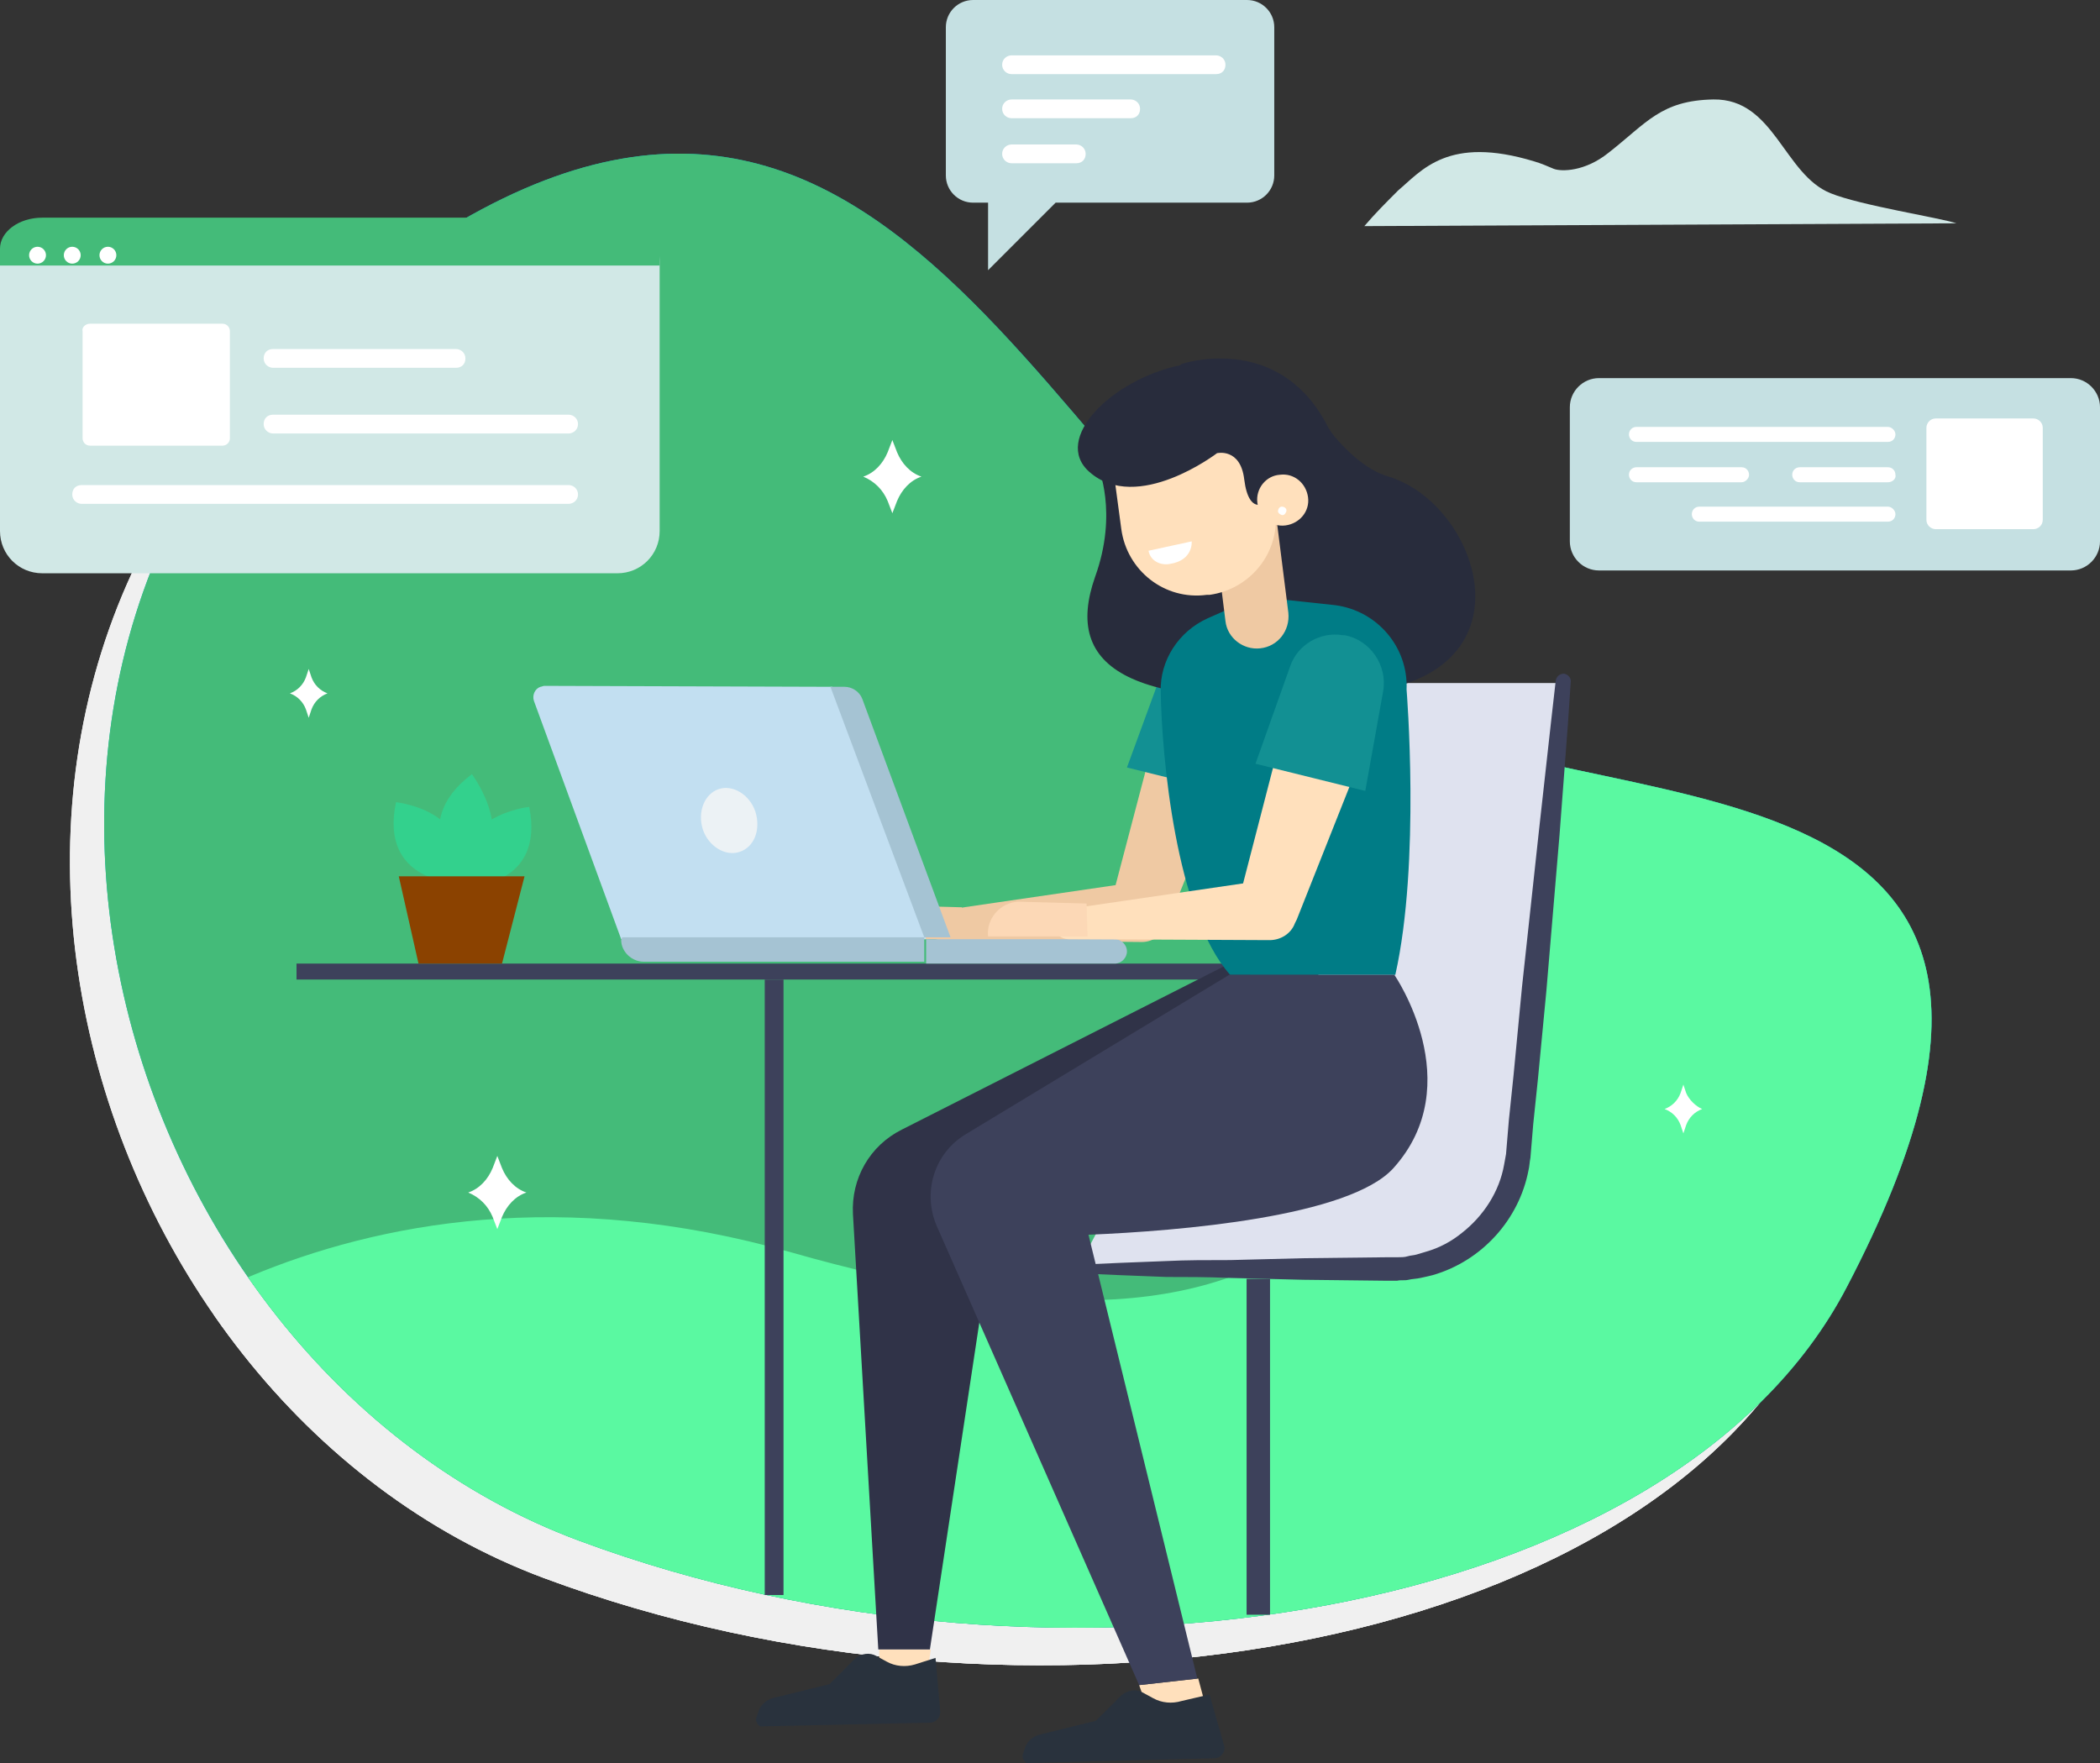 <?xml version="1.0" encoding="utf-8"?>
<!-- Generator: Adobe Illustrator 22.1.0, SVG Export Plug-In . SVG Version: 6.00 Build 0)  -->
<svg version="1.1" id="OBJECTS" xmlns="http://www.w3.org/2000/svg" xmlns:xlink="http://www.w3.org/1999/xlink" x="0px" y="0px"
	 viewBox="0 0 223.8 187.9" style="enable-background:new 0 0 223.8 187.9;" xml:space="preserve">
<rect x="0" y="0" width="223.8" height="187.9" fill="#333333" stroke="none"/>
<style type="text/css">
	.st0{fill:#F0F0F0;}
	.st1{clip-path:url(#SVGID_2_);fill:#F0F0F0;}
	.st2{fill:url(#SVGID_3_);}
	.st3{fill:#44BB79;}
	.st4{clip-path:url(#SVGID_5_);fill:#5AF9A1;}
	.st5{fill:#D1E8E6;}
	.st6{fill:#FFFFFF;}
	.st7{fill:#C5E0E2;}
	.st8{fill:#DFE2EF;}
	.st9{fill:#3D415B;}
	.st10{fill:none;stroke:#3D415B;stroke-width:2.496;stroke-miterlimit:10;}
	.st11{fill:#FFE0BC;}
	.st12{fill:#EFC9A3;}
	.st13{fill:#129093;}
	.st14{fill:#303348;}
	.st15{fill:#282C3C;}
	.st16{fill:#007C86;}
	.st17{fill:#C2DFF1;}
	.st18{fill:#A5C3D3;}
	.st19{fill:#ECF2F5;}
	.st20{fill:#FCD8B6;}
	.st21{fill:#29323D;}
	.st22{fill:#33D18D;}
	.st23{fill:#8B4200;}
	.st24{fill:none;stroke:#3D415B;stroke-width:2;stroke-miterlimit:10;}
</style>
<title>details-1-office-worker</title>
<g>
	<path class="st0" d="M142.2,78.9c-34.5-20.8-50.8-84.9-104-46.6C-15.1,70.6,7,149.2,58,168.2s116.7,8.3,135.1-27
		C224.7,80.8,165.3,92.9,142.2,78.9z"/>
	<path class="st0" d="M142.2,78.9c-34.5-20.8-50.8-84.9-104-46.6C-15.1,70.6,7,149.2,58,168.2s116.7,8.3,135.1-27
		C224.7,80.8,165.3,92.9,142.2,78.9z"/>
	<g>
		<defs>
			<path id="SVGID_1_" d="M142.2,78.9c-34.5-20.8-50.8-84.9-104-46.6C-15.1,70.6,7,149.2,58,168.2s116.7,8.3,135.1-27
				C224.7,80.8,165.3,92.9,142.2,78.9z"/>
		</defs>
		<clipPath id="SVGID_2_">
			<use xlink:href="#SVGID_1_"  style="overflow:visible;"/>
		</clipPath>
		<path class="st1" d="M2.3,153c0,0,29.4-29.5,78.5-15.5c49.1,14,78,2,71.9-72.2c0,0,69,9.6,60.2,58.7
			C202.2,183.6,63.5,206.3,2.3,153z"/>
	</g>
	
		<linearGradient id="SVGID_3_" gradientUnits="userSpaceOnUse" x1="-5.960219e-07" y1="187.94" x2="1" y2="187.94" gradientTransform="matrix(194.743 0 0 194.743 11.085 -36505.086)">
		<stop  offset="0" style="stop-color:#00BFC2"/>
		<stop  offset="0.246" style="stop-color:#00BBC5"/>
		<stop  offset="0.49" style="stop-color:#00AFCF"/>
		<stop  offset="0.732" style="stop-color:#009BDF"/>
		<stop  offset="0.972" style="stop-color:#0080F5"/>
		<stop  offset="1" style="stop-color:#007CF8"/>
	</linearGradient>
	<path class="st2" d="M145.8,74.9C111.3,54.1,95-9.9,41.8,28.3c-53.2,38.3-31.2,116.9,19.9,135.9s116.7,8.3,135.1-27
		C228.4,76.8,168.9,88.9,145.8,74.9z"/>
	<path class="st3" d="M145.8,74.9C111.3,54.1,95-9.9,41.8,28.3c-53.2,38.3-31.2,116.9,19.9,135.9s116.7,8.3,135.1-27
		C228.4,76.8,168.9,88.9,145.8,74.9z"/>
	<g>
		<defs>
			<path id="SVGID_4_" d="M145.8,74.9C111.3,54.1,95-9.9,41.8,28.3c-53.2,38.3-31.2,116.9,19.9,135.9s116.7,8.3,135.1-27
				C228.4,76.8,168.9,88.9,145.8,74.9z"/>
		</defs>
		<clipPath id="SVGID_5_">
			<use xlink:href="#SVGID_4_"  style="overflow:visible;"/>
		</clipPath>
		<path class="st4" d="M5.9,149c0,0,29.4-29.5,78.5-15.5c49.1,14,78,2,71.9-72.2c0,0,69,9.6,60.2,58.7
			C205.8,179.6,67.2,202.3,5.9,149z"/>
	</g>
	<path class="st5" d="M70.3,27.8v28.8c0,2.5-2,4.5-4.5,4.5h0H4.5c-2.5,0-4.5-2-4.5-4.5v0V27.8c0-2.5,2-4.5,4.5-4.5h0h61.3
		C68.3,23.4,70.3,25.4,70.3,27.8L70.3,27.8z"/>
	<path class="st3" d="M70.3,26.5v1.8H0v-1.8c0-1.8,2-3.3,4.5-3.3h0h61.3C68.3,23.2,70.3,24.7,70.3,26.5L70.3,26.5z"/>
	<circle class="st6" cx="4" cy="27.2" r="0.9"/>
	<circle class="st6" cx="7.7" cy="27.2" r="0.9"/>
	<circle class="st6" cx="11.5" cy="27.2" r="0.9"/>
	<path class="st6" d="M9.6,34.5h14.1c0.5,0,0.8,0.4,0.8,0.8v11.4c0,0.5-0.4,0.8-0.8,0.8H9.6c-0.5,0-0.8-0.4-0.8-0.8V35.3
		C8.7,34.9,9.1,34.5,9.6,34.5L9.6,34.5z"/>
	<path class="st6" d="M60.6,53.7H8.7c-0.5,0-1-0.4-1-1s0.4-1,1-1h51.9c0.5,0,1,0.4,1,1S61.1,53.7,60.6,53.7z"/>
	<path class="st6" d="M60.6,46.2H29.1c-0.5,0-1-0.4-1-1s0.4-1,1-1h31.5c0.5,0,1,0.4,1,1S61.1,46.2,60.6,46.2z"/>
	<path class="st6" d="M48.6,39.2H29.1c-0.5,0-1-0.4-1-1s0.4-1,1-1h19.5c0.5,0,1,0.4,1,1S49.2,39.2,48.6,39.2z"/>
	<path class="st5" d="M145.4,24.1c1.1-1.3,2.4-2.6,3.6-3.8c2.5-2.1,5.3-5.9,14.5-3.1c0.7,0.2,1.4,0.5,2.1,0.8
		c0.8,0.3,3.3,0.3,5.8-1.7c4.1-3.2,5.6-5.6,11.2-5.7c6.5-0.1,7.5,8,12.5,10c3.2,1.3,11.6,2.6,13.4,3.2L145.4,24.1z"/>
	<path class="st6" d="M95.6,48.2l-0.5-1.3l-0.5,1.3c-0.5,1.2-1.4,2.2-2.6,2.6c1.2,0.5,2.1,1.4,2.6,2.6l0.5,1.3l0.5-1.3
		c0.5-1.2,1.4-2.2,2.6-2.6C97,50.4,96.1,49.4,95.6,48.2z"/>
	<path class="st6" d="M53.5,124.5l-0.5-1.3l-0.5,1.3c-0.5,1.2-1.4,2.2-2.6,2.6c1.2,0.5,2.1,1.4,2.6,2.6l0.5,1.3l0.5-1.3
		c0.5-1.2,1.4-2.2,2.6-2.6C54.9,126.7,54,125.7,53.5,124.5z"/>
	<path class="st6" d="M179.7,116.5l-0.3-0.9l-0.3,0.9c-0.3,0.8-0.9,1.4-1.7,1.7c0.8,0.3,1.4,0.9,1.7,1.7l0.3,0.9l0.3-0.9
		c0.3-0.8,0.9-1.4,1.7-1.7C180.7,117.9,180,117.2,179.7,116.5z"/>
	<path class="st6" d="M33.2,72.2l-0.3-0.9l-0.3,0.9c-0.3,0.8-0.9,1.4-1.7,1.7c0.8,0.3,1.4,0.9,1.7,1.7l0.3,0.9l0.3-0.9
		c0.3-0.8,0.9-1.4,1.7-1.7C34.1,73.6,33.5,73,33.2,72.2z"/>
	<path class="st7" d="M132.9,0h-29.2c-1.6,0-2.9,1.3-2.9,2.9v0v15.8c0,1.6,1.3,2.9,2.9,2.9h0h1.6v7.2l7.2-7.2h20.4
		c1.6,0,2.9-1.3,2.9-2.9v0V2.9C135.8,1.3,134.5,0,132.9,0z"/>
	<path class="st6" d="M107.8,15.4h6.9c0.5,0,1,0.4,1,1s-0.4,1-1,1h-6.9c-0.5,0-1-0.4-1-1S107.3,15.4,107.8,15.4z"/>
	<path class="st6" d="M107.8,10.6h12.7c0.5,0,1,0.4,1,1s-0.4,1-1,1h-12.7c-0.5,0-1-0.4-1-1S107.3,10.6,107.8,10.6z"/>
	<path class="st6" d="M107.8,5.9h21.8c0.5,0,1,0.4,1,1s-0.4,1-1,1h-21.8c-0.5,0-1-0.4-1-1S107.3,5.9,107.8,5.9z"/>
	<path class="st8" d="M114.8,135.3h33.8c6.8,0,12.5-5.1,13.2-11.8l4.9-50.7h-33.8l-0.7,29.4L114.8,135.3z"/>
	<path class="st9" d="M114.8,134.8l4.5-0.2l5.1-0.2c2-0.1,4.2-0.1,6.7-0.1l7.9-0.2l8.8-0.1h0.6h0.2l0.3,0c0.4,0,0.8,0,1.1-0.1
		c0.3-0.1,0.7-0.1,1-0.2s0.7-0.2,1-0.3c1.4-0.4,2.7-1.1,3.8-2c2.3-1.8,4-4.4,4.5-7.3l0.2-1.1l0.1-1.2l0.2-2.4l0.5-4.8l0.9-9.4
		l1.8-16.6l1.3-11.7l0.5-4.4c0.1-0.4,0.4-0.7,0.9-0.7c0.4,0.1,0.7,0.4,0.7,0.8l-0.3,4.5L166.2,89l-1.4,16.6l-0.9,9.4l-0.5,4.8
		l-0.2,2.4l-0.1,1.2c-0.1,0.5-0.1,0.9-0.2,1.3c-1,5.3-5,9.7-10.2,11.2c-0.4,0.1-0.8,0.2-1.3,0.3c-0.4,0.1-0.9,0.1-1.3,0.2
		c-0.4,0.1-0.8,0-1.2,0.1l-0.3,0h-0.3h-0.6l-8.8-0.1l-7.9-0.2c-2.4-0.1-4.7-0.1-6.7-0.1l-5.1-0.2l-4.5-0.2c-0.3,0-0.6-0.2-0.6-0.5
		C114.3,135,114.5,134.8,114.8,134.8z"/>
	<line class="st10" x1="134.1" y1="136.3" x2="134.1" y2="172.1"/>
	<rect x="31.6" y="102.7" class="st9" width="108.9" height="1.7"/>
	<polygon class="st11" points="127.7,178.9 128.8,183 123.2,184.7 121.4,179.6 	"/>
	<polygon class="st11" points="93.7,175.8 93.7,179.2 98.7,179.2 99.2,175.8 	"/>
	<path class="st12" d="M132,79.6l-7.5,18.6l-0.2,0.4c-0.4,1.1-1.5,1.8-2.6,1.8l-21.4-0.2c-0.9,0-1.6-0.7-1.6-1.6
		c0-0.8,0.6-1.4,1.3-1.5l21.2-3.1l-2.8,2.2l5.1-19.4c0.6-2.4,3.1-3.8,5.5-3.2c2.4,0.6,3.8,3.1,3.2,5.5C132.1,79.2,132,79.4,132,79.6
		z"/>
	<path class="st12" d="M102.5,96.7l-7.3-0.2c-1.9,0.1-3.4,1.7-3.3,3.6h10.7L102.5,96.7z"/>
	<path class="st13" d="M120.1,81.8l11.7,2.9l1.9-10.4c0.5-2.8-1.4-5.4-4.1-5.9l-0.2,0c-2.4-0.4-4.7,1-5.6,3.3L120.1,81.8z"/>
	<path class="st14" d="M132.2,102.1l-36.1,18.3c-3.4,1.7-5.4,5.2-5.2,9l2.7,46.4h5.5l7.5-49.6l28.1-19.7L132.2,102.1z"/>
	<path class="st15" d="M125.9,38.8c0,0,10-3.4,15.3,6.1c0.3,0.6,0.6,1.1,1,1.6c1.1,1.3,3.3,3.6,5.8,4.3c9.8,3,15.9,21.5-3.5,23.1
		c-24.3,2.1-31.2-2.7-27.8-12.4c2.5-6.9,0.3-11.8,0.3-11.8L125.9,38.8z"/>
	<path class="st16" d="M133.9,63.6l-5.2,2.3c-3.1,1.4-5.1,4.5-5,7.8c0.1,6.8,1.6,23.7,7.4,30.2h17.6c2.7-12,1.2-30.4,1.2-30.4
		c0.2-4.5-3.1-8.4-7.6-9L133.9,63.6z"/>
	<path class="st12" d="M134.3,69.1L134.3,69.1c-1.8,0.2-3.5-1.1-3.7-2.9l-1.4-11.2l6.7-0.8l1.4,11.1
		C137.5,67.2,136.2,68.9,134.3,69.1L134.3,69.1z"/>
	<path class="st11" d="M118.2,46.7l16.4-2.1l1.3,9.7c0.6,4.5-2.6,8.5-7,9.1l-0.3,0c-4.5,0.6-8.5-2.6-9.1-7L118.2,46.7L118.2,46.7z"
		/>
	<path class="st15" d="M136.4,50.6l-1.4,2.9c0,0-1.9,1.6-2.4-2.4c-0.4-3.4-2.9-2.8-2.9-2.8s-8.5,6.5-13.6,2c-4-3.5,2.4-9.9,9.8-11.4
		l9.6,4.2L136.4,50.6z"/>
	<path class="st11" d="M136.4,50.6c1.5-0.2,2.8,0.9,3,2.4c0.2,1.5-0.9,2.8-2.4,3c-1.5,0.2-2.8-0.9-3-2.4S134.9,50.7,136.4,50.6z"/>
	<path class="st6" d="M136.6,54c0.3,0,0.5,0.2,0.5,0.4s-0.2,0.5-0.4,0.5s-0.5-0.2-0.5-0.4C136.2,54.2,136.4,54,136.6,54z"/>
	<path class="st6" d="M122.4,58.7l4.6-1c0,0,0.2,2-2.3,2.4C123.7,60.3,122.6,59.8,122.4,58.7L122.4,58.7z"/>
	<path class="st9" d="M148.6,103.9H131l-28.1,17c-3.3,2-4.6,6.1-3.1,9.7l21.6,49l6.2-0.7l-11.6-47.3c9.7-0.4,27.8-1.9,32.5-7.1
		C156.6,115.5,148.6,103.9,148.6,103.9z"/>
	<path class="st17" d="M88.7,73.2l10,26.9H66.2l-9.3-25.4c-0.2-0.6,0.1-1.3,0.7-1.5c0.1,0,0.3-0.1,0.4-0.1L88.7,73.2L88.7,73.2z"/>
	<path class="st18" d="M88.5,73.2h1.5c0.8,0,1.6,0.5,1.9,1.3l9.4,25.4h-2.8L88.5,73.2z"/>
	<path class="st18" d="M66.3,99.9h32.2v2.6H68.6c-1.3,0-2.4-1.1-2.4-2.3L66.3,99.9L66.3,99.9z"/>
	<path class="st18" d="M98.7,102.7h20.1c0.7,0,1.3-0.6,1.3-1.3s-0.6-1.3-1.3-1.3H98.7V102.7z"/>
	<path class="st19" d="M76.6,84.1c1.5-0.5,3.3,0.6,3.9,2.4c0.6,1.9-0.1,3.8-1.7,4.3c-1.5,0.5-3.3-0.6-3.9-2.4
		C74.3,86.5,75.1,84.6,76.6,84.1z"/>
	<path class="st11" d="M145.7,79.1L138.2,98l-0.2,0.4c-0.4,1.1-1.5,1.8-2.7,1.8l-21.4-0.1c-0.9,0-1.6-0.7-1.6-1.6
		c0-0.8,0.6-1.5,1.4-1.6l21.2-3.1L132,96l5.1-19.7c0.6-2.4,3.1-3.9,5.5-3.3c2.4,0.6,3.9,3.1,3.3,5.5l0,0.1
		C145.8,78.7,145.8,78.9,145.7,79.1z"/>
	<path class="st20" d="M115.8,96.3l-7.3-0.2c-1.9,0.1-3.4,1.8-3.2,3.7h10.6L115.8,96.3z"/>
	<path class="st13" d="M133.8,81.4l11.7,2.9l1.9-10.6c0.5-2.8-1.4-5.5-4.1-6l-0.2,0c-2.4-0.4-4.8,1-5.6,3.3L133.8,81.4z"/>
	<path class="st21" d="M119.5,180.7l-2.7,2.7l-6.1,1.5c-0.6,0.2-1.1,0.6-1.4,1.2l-0.3,0.9c-0.1,0.3,0.1,0.7,0.4,0.9l0.2,0l19.8-0.5
		c0.6,0,1.1-0.5,1.1-1.1l0-0.1l-1.6-5.6l-3,0.7c-1,0.3-2.1,0.2-3-0.3l-1.1-0.6C121.1,180,120.2,180.1,119.5,180.7z"/>
	<path class="st21" d="M91.1,176.8l-2.7,2.7l-6.1,1.5c-0.6,0.2-1.1,0.6-1.4,1.2l-0.3,0.9c-0.1,0.3,0.1,0.7,0.4,0.9l0.2,0l17.9-0.4
		c0.6,0,1.1-0.5,1.1-1.1l0-0.1l-0.5-5.7l-2.2,0.7c-1,0.3-2.1,0.2-3-0.3l-1.1-0.6C92.7,176.1,91.8,176.2,91.1,176.8z"/>
	<path class="st7" d="M220.7,60.8h-50.3c-1.7,0-3.1-1.4-3.1-3.1V43.4c0-1.7,1.4-3.1,3.1-3.1h50.3c1.7,0,3.1,1.4,3.1,3.1v14.3
		C223.8,59.4,222.4,60.8,220.7,60.8z"/>
	<path class="st6" d="M216.7,56.4h-10.4c-0.5,0-1-0.4-1-1v-9.8c0-0.5,0.4-1,1-1h10.4c0.5,0,1,0.4,1,1v9.8
		C217.7,56,217.2,56.4,216.7,56.4z"/>
	<path class="st6" d="M174.4,47.1h26.8c0.5,0,0.8-0.4,0.8-0.8s-0.4-0.8-0.8-0.8h-26.8c-0.5,0-0.8,0.4-0.8,0.8S173.9,47.1,174.4,47.1
		z"/>
	<path class="st6" d="M201.2,51.4h-9.4c-0.5,0-0.8-0.4-0.8-0.8v0c0-0.5,0.4-0.8,0.8-0.8h9.4c0.5,0,0.8,0.4,0.8,0.8v0
		C202.1,51,201.7,51.4,201.2,51.4z"/>
	<path class="st6" d="M185.6,51.4h-11.2c-0.5,0-0.8-0.4-0.8-0.8v0c0-0.5,0.4-0.8,0.8-0.8h11.2c0.5,0,0.8,0.4,0.8,0.8v0
		C186.4,51,186,51.4,185.6,51.4z"/>
	<path class="st6" d="M181.1,55.6h20.1c0.5,0,0.8-0.4,0.8-0.8s-0.4-0.8-0.8-0.8h-20.1c-0.5,0-0.8,0.4-0.8,0.8S180.6,55.6,181.1,55.6
		z"/>
	<path class="st22" d="M49.8,94.5c0,0,8.3,0,6.6-8.5C56.4,86,47.7,86.9,49.8,94.5z"/>
	<path class="st22" d="M48.8,94.1c0,0-8.4,0-6.6-8.6C42.1,85.5,50.9,86.3,48.8,94.1z"/>
	<path class="st22" d="M49.2,94.1c0,0-6.1-6.2,1.1-11.6C50.2,82.5,56,89.7,49.2,94.1z"/>
	<polygon class="st23" points="55.9,93.4 42.5,93.4 44.6,102.7 53.5,102.7 	"/>
	<line class="st24" x1="82.5" y1="104.4" x2="82.5" y2="170"/>
</g>
</svg>
